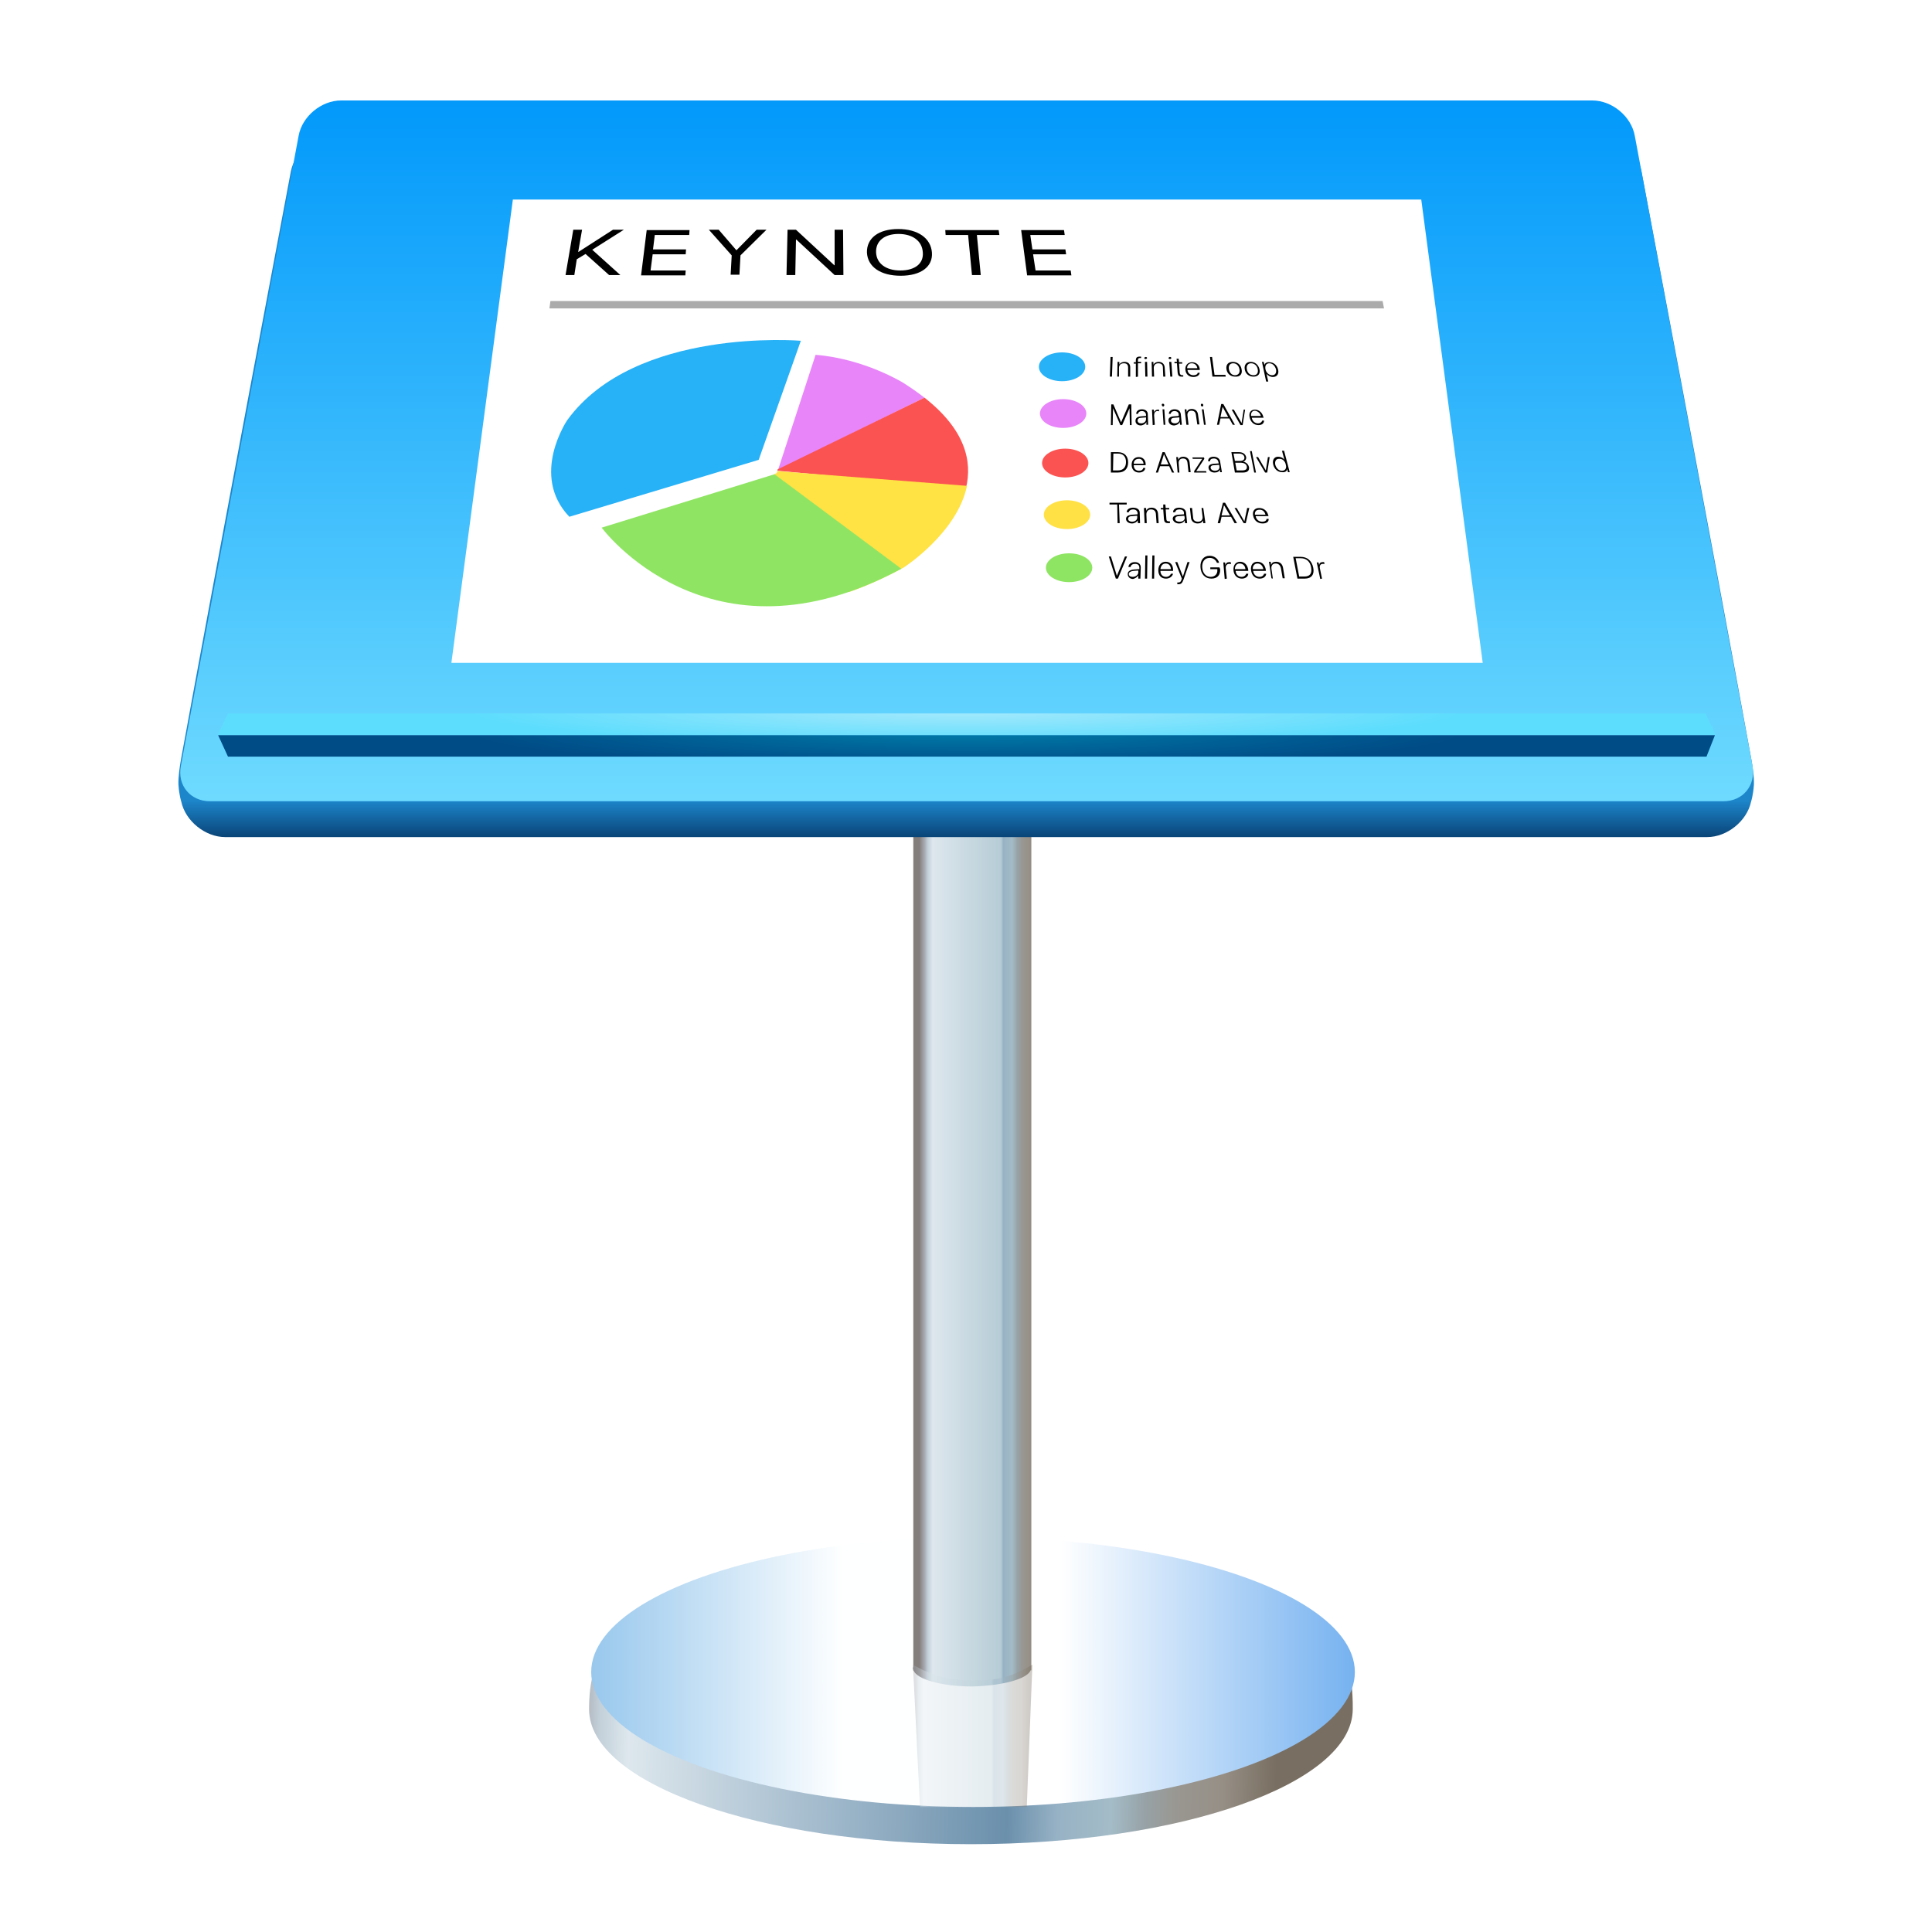 
<svg xmlns="http://www.w3.org/2000/svg" viewBox="0 0 55 55">
	<style type="text/css">
		.st0{fill-rule:evenodd;clip-rule:evenodd;fill:url(#foot_1_);filter:url(#dropshadow);}
		.st1{fill-rule:evenodd;clip-rule:evenodd;fill:url(#Oval-87_2_);}
		.st2{fill-rule:evenodd;clip-rule:evenodd;fill:url(#SVGID_1_);}
		.st3{opacity:0.355;fill-rule:evenodd;clip-rule:evenodd;fill:url(#Leg-Reflection_1_);enable-background:new    ;}
		.st4{fill-rule:evenodd;clip-rule:evenodd;fill:url(#Table-Shadow_1_);}
		.st5{fill-rule:evenodd;clip-rule:evenodd;fill:url(#keynote-path-8_1_);}
		.st6{fill-rule:evenodd;clip-rule:evenodd;fill:url(#keynote-path-11_2_);}
		.st7{fill-rule:evenodd;clip-rule:evenodd;fill:url(#SVGID_2_);}
		.st8{fill-rule:evenodd;clip-rule:evenodd;fill:#FFFFFF;}
		.st9{fill-rule:evenodd;clip-rule:evenodd;}
		.st10{fill-rule:evenodd;clip-rule:evenodd;fill:#FFE146;}
		.st11{fill-rule:evenodd;clip-rule:evenodd;fill:#8EE463;}
		.st12{fill-rule:evenodd;clip-rule:evenodd;fill:#27B1F7;}
		.st13{fill-rule:evenodd;clip-rule:evenodd;fill:#E785F9;}
		.st14{fill-rule:evenodd;clip-rule:evenodd;fill:#FB5352;}
		.st15{fill:#ABABAB;}
		.st16{fill-rule:evenodd;clip-rule:evenodd;fill:#27B1F6;}
		.st17{fill-rule:evenodd;clip-rule:evenodd;fill:#E885F9;}
		.st18{fill-rule:evenodd;clip-rule:evenodd;fill:#FFE244;}
		.st19{fill-rule:evenodd;clip-rule:evenodd;fill:#8FE563;}
	</style>
	<filter filterUnits="objectBoundingBox" id="dropshadow">
		<feOffset dx="0" dy=".35" in="SourceAlpha" result="defappShadowOffsetOuter1"></feOffset>
		<feGaussianBlur stdDeviation=".35" in="defappShadowOffsetOuter1" result="defappShadowBlurOuter1"></feGaussianBlur>
		<feColorMatrix values="0 0 0 0 0   0 0 0 0 0   0 0 0 0 0  0 0 0 0.5 0" type="matrix" in="defappShadowBlurOuter1" result="defappShadowMatrixOuter1"></feColorMatrix>
		<feMerge>
			<feMergeNode in="defappShadowMatrixOuter1"/>
			<feMergeNode in="SourceGraphic"/>
		</feMerge>
	</filter>
	<linearGradient id="foot_1_" gradientUnits="userSpaceOnUse" x1="-537.706" y1="6.339" x2="-537.605" y2="6.34" gradientTransform="matrix(196.541 0 0 69.323 105697.961 -391.513)">
		<stop  offset="0" style="stop-color:#837E7C"/>
		<stop  offset="0.044" style="stop-color:#A8AAB1"/>
		<stop  offset="0.072" style="stop-color:#C3D0D9"/>
		<stop  offset="0.112" style="stop-color:#DDE7ED"/>
		<stop  offset="0.382" style="stop-color:#A2BACC"/>
		<stop  offset="0.382" style="stop-color:#A2BACC"/>
		<stop  offset="0.383" style="stop-color:#A2BACC"/>
		<stop  offset="0.633" style="stop-color:#6B90AC"/>
		<stop  offset="0.703" style="stop-color:#97B2C5"/>
		<stop  offset="0.776" style="stop-color:#A4BCC7"/>
		<stop  offset="0.821" style="stop-color:#97A2A7"/>
		<stop  offset="0.865" style="stop-color:#999791"/>
		<stop  offset="0.927" style="stop-color:#968F86"/>
		<stop  offset="0.96" style="stop-color:#898075"/>
		<stop  offset="0.96" style="stop-color:#898075"/>
		<stop  offset="1" style="stop-color:#786E61"/>
	</linearGradient>
	<linearGradient id="Oval-87_2_" gradientUnits="userSpaceOnUse" x1="-537.708" y1="6.426" x2="-537.597" y2="6.426" gradientTransform="matrix(196.541 0 0 69.323 105698.461 -397.849)">
		<stop  offset="0" style="stop-color:#88BFEA"/>
		<stop  offset="0.363" style="stop-color:#FEFFFF"/>
		<stop  offset="0.558" style="stop-color:#FFFFFF"/>
		<stop  offset="0.63" style="stop-color:#FFFFFF"/>
		<stop  offset="0.633" style="stop-color:#FFFFFF"/>
		<stop  offset="1" style="stop-color:#76B2F0"/>
	</linearGradient>
	<linearGradient id="SVGID_1_" gradientUnits="userSpaceOnUse" x1="-527.65" y1="2.648" x2="-527.539" y2="2.648" gradientTransform="matrix(30.509 0 0 239.382 16124.315 -599.041)">
		<stop  offset="0" style="stop-color:#837E7C"/>
		<stop  offset="0.044" style="stop-color:#A8AAB1"/>
		<stop  offset="0.072" style="stop-color:#C3D0D9"/>
		<stop  offset="0.112" style="stop-color:#DDE7ED"/>
		<stop  offset="0.682" style="stop-color:#B6CCD6"/>
		<stop  offset="0.703" style="stop-color:#97B2C5"/>
		<stop  offset="0.776" style="stop-color:#A4BCC7"/>
		<stop  offset="0.821" style="stop-color:#97A2A7"/>
		<stop  offset="0.865" style="stop-color:#999791"/>
		<stop  offset="0.927" style="stop-color:#968F86"/>
		<stop  offset="1" style="stop-color:#786E61"/>
	</linearGradient>
	<linearGradient id="Leg-Reflection_1_" gradientUnits="userSpaceOnUse" x1="-527.737" y1="12.381" x2="-527.626" y2="12.381" gradientTransform="matrix(30.727 0 0 33.48 16241.657 -365.095)">
		<stop  offset="0" style="stop-color:#837E7C"/>
		<stop  offset="0.044" style="stop-color:#A8AAB1"/>
		<stop  offset="0.072" style="stop-color:#C3D0D9"/>
		<stop  offset="0.112" style="stop-color:#DDE7ED"/>
		<stop  offset="0.682" style="stop-color:#B6CCD6"/>
		<stop  offset="0.703" style="stop-color:#97B2C5"/>
		<stop  offset="0.776" style="stop-color:#A4BCC7"/>
		<stop  offset="0.821" style="stop-color:#97A2A7"/>
		<stop  offset="0.865" style="stop-color:#999791"/>
		<stop  offset="0.927" style="stop-color:#968F86"/>
		<stop  offset="1" style="stop-color:#786E61"/>
	</linearGradient>
	<linearGradient id="Table-Shadow_1_" gradientUnits="userSpaceOnUse" x1="-538.6" y1="4.434" x2="-538.6" y2="4.44" gradientTransform="matrix(405.354 0 0 180.241 218351.375 -776.404)">
		<stop  offset="0" style="stop-color:#1D86CB"/>
		<stop  offset="1" style="stop-color:#094275"/>
	</linearGradient>
	<linearGradient id="keynote-path-8_1_" gradientUnits="userSpaceOnUse" x1="-538.599" y1="4.375" x2="-538.599" y2="4.485" gradientTransform="matrix(404.736 0 0 180.241 218017.969 -785.639)">
		<stop  offset="0" style="stop-color:#0299FB"/>
		<stop  offset="1" style="stop-color:#6EDAFE"/>
	</linearGradient>
	<radialGradient id="keynote-path-11_2_" cx="-423.507" cy="-4.296" r="0.166" gradientTransform="matrix(3.395916e-16 5.546 -84.86 5.196131e-15 -337.026 2369.652)" gradientUnits="userSpaceOnUse">
		<stop  offset="0" style="stop-color:#007AA8"/>
		<stop  offset="1" style="stop-color:#004C87"/>
	</radialGradient>
	<radialGradient id="SVGID_2_" cx="-422.609" cy="-4.295" r="0.166" gradientTransform="matrix(3.395874e-16 5.546 -84.859 5.196131e-15 -336.979 2364.054)" gradientUnits="userSpaceOnUse">
		<stop  offset="0" style="stop-color:#A4E9FC"/>
		<stop  offset="1" style="stop-color:#5DDDFD"/>
	</radialGradient>
	
	<path id="foot" class="st0" d="M27.64,43.77c4.43,0,8.82,1.11,10.37,2.62c0.27,0.27,0.51,0.85,0.5,1.92
		c-0.01,2.12-4.87,3.84-10.87,3.84s-10.87-1.72-10.87-3.84c0-0.73,0.12-1.78,1.13-2.36C19.81,44.84,23.71,43.77,27.64,43.77z"/>
	<ellipse id="Oval-87_1_" class="st1" cx="27.7" cy="47.6" rx="10.87" ry="3.84"/>
	<path class="st2" d="M29.34,47.55c0.01,0,0.02,0,0.02,0V21.51H26v25.93c0,0.01-0.01,0.03-0.01,0.05s0,0.03,0.01,0.05v0.02
		c0,0,0,0,0.01,0c0.1,0.25,0.81,0.45,1.67,0.45C28.53,47.99,29.24,47.8,29.34,47.55z"/>
	<path id="Leg-Reflection" class="st3" d="M29.23,51.44l0.16-4.05c0,0-0.32,0.2-0.68,0.32c-0.35,0.12-0.74,0.13-1.03,0.13
		c-0.24,0-0.64-0.03-0.97-0.13c-0.4-0.12-0.72-0.32-0.72-0.32l0.2,4.05H29.23z"/>
	<g id="Table_1_" transform="translate(-0, 0)">
		<path id="Table-Shadow" class="st4" d="M27.5,3.88h18.02c0.56,0,1.1,0.44,1.21,1c0,0,2.11,11.15,3.13,16.75
			c0.03,0.17,0.08,0.5,0.07,0.71c-0.02,0.3-0.08,0.48-0.08,0.48c-0.12,0.56-0.69,1.01-1.25,1.01H27.5H6.41
			c-0.56,0-1.13-0.45-1.25-1.01c0,0-0.06-0.18-0.08-0.48c-0.01-0.21,0.04-0.54,0.07-0.71c1.02-5.6,3.13-16.75,3.13-16.75
			c0.11-0.56,0.65-1,1.21-1C9.49,3.88,27.5,3.88,27.5,3.88z"/>
		<path id="keynote-path-8" class="st5" d="M49.89,21.8c0.1,0.56-0.27,1.01-0.83,1.01H5.98c-0.56,0-0.94-0.45-0.83-1.01L8.5,3.87
			c0.1-0.56,0.65-1.01,1.21-1.01h35.62c0.56,0,1.11,0.45,1.21,1.01L49.89,21.8z"/>
		<polygon id="keynote-path-11_1_" class="st6" points="48.82,20.93 48.58,21.54 6.49,21.54 6.21,20.93 	"/>
		<path class="st7" d="M48.55,20.31l0.29,0.61H29.97H6.2l0.29-0.61H48.55z"/>
		<polygon id="keynote-path-14_1_" class="st8" points="40.46,5.68 42.21,18.87 12.85,18.87 14.6,5.68 	"/>
		<g id="Name" transform="translate(221.455, 64.702)">
			<path class="st9" d="M-189.6-50.34h0.22v-0.05h-0.49v0.05h0.22l0.01,0.53h0.06L-189.6-50.34z M-189.34-49.93
				c0-0.05,0.04-0.08,0.12-0.08l0.14-0.01v0.05c0,0.07-0.06,0.12-0.15,0.12C-189.29-49.85-189.34-49.88-189.34-49.93z M-189.07-49.89
				l0.01,0.08h0.06l-0.01-0.3c0-0.09-0.08-0.14-0.19-0.14c-0.1,0-0.18,0.05-0.18,0.13h0.06c0.01-0.05,0.06-0.08,0.12-0.08
				c0.08,0,0.12,0.04,0.13,0.1v0.04l-0.15,0.01c-0.12,0.01-0.18,0.05-0.18,0.12s0.07,0.13,0.17,0.13
				C-189.16-49.8-189.09-49.84-189.07-49.89z M-188.81-49.81l-0.01-0.25c0-0.08,0.05-0.14,0.13-0.14s0.13,0.04,0.14,0.12l0.02,0.27
				h0.06l-0.02-0.28c-0.01-0.1-0.08-0.16-0.18-0.16c-0.08,0-0.13,0.03-0.15,0.09l-0.01-0.08h-0.06l0.02,0.43H-188.81z M-188.34-50.24
				h-0.07v0.04h0.07l0.02,0.28c0.01,0.08,0.04,0.11,0.12,0.11c0.01,0,0.04,0,0.05,0v-0.05h-0.03c-0.05,0-0.07-0.02-0.07-0.06
				l-0.02-0.28h0.1v-0.04h-0.1l-0.01-0.1h-0.06V-50.24z M-188-49.93c0-0.05,0.04-0.08,0.12-0.08l0.14-0.01l0.01,0.05
				c0.01,0.07-0.05,0.12-0.14,0.12C-187.95-49.85-188-49.88-188-49.93z M-187.73-49.89l0.01,0.08h0.06l-0.03-0.3
				c-0.01-0.09-0.09-0.14-0.2-0.14c-0.1,0-0.17,0.05-0.17,0.13h0.06c0.01-0.05,0.05-0.08,0.12-0.08c0.08,0,0.13,0.04,0.13,0.1v0.04
				l-0.15,0.01c-0.12,0.01-0.17,0.05-0.17,0.12c0.01,0.07,0.08,0.13,0.18,0.13C-187.81-49.8-187.75-49.84-187.73-49.89z
				 M-187.25-50.24l0.03,0.25c0.01,0.08-0.04,0.14-0.13,0.14c-0.08,0-0.14-0.04-0.14-0.12l-0.03-0.27h-0.06l0.03,0.28
				c0.01,0.1,0.09,0.16,0.19,0.16c0.08,0,0.13-0.03,0.15-0.09l0.01,0.08h0.06l-0.06-0.43H-187.25z M-186.24-49.81l-0.34-0.58h-0.06
				l-0.15,0.58h0.07l0.04-0.18h0.27l0.1,0.18H-186.24z M-186.44-50.03h-0.24l0.07-0.29L-186.44-50.03z M-185.95-50.24l-0.08,0.38
				l-0.22-0.38h-0.06l0.26,0.43h0.06l0.1-0.43H-185.95z M-185.43-50.05h-0.3c-0.01-0.09,0.04-0.14,0.12-0.14
				C-185.52-50.2-185.45-50.14-185.43-50.05z M-185.52-49.85c-0.1,0-0.17-0.06-0.19-0.16l0,0h0.37l-0.01-0.02
				c-0.03-0.13-0.13-0.21-0.26-0.21c-0.13,0-0.2,0.09-0.17,0.22c0.03,0.14,0.13,0.22,0.27,0.22c0.11,0,0.18-0.05,0.17-0.13h-0.06
				C-185.4-49.88-185.45-49.85-185.52-49.85z"/>
			<path class="st9" d="M-189.37-48.86h-0.06l-0.23,0.55l-0.17-0.55h-0.06l0.2,0.63h0.06L-189.37-48.86z M-189.32-48.36
				c0-0.05,0.05-0.08,0.13-0.09l0.14-0.01v0.05c0,0.07-0.07,0.13-0.16,0.13C-189.28-48.28-189.32-48.31-189.32-48.36z M-189.05-48.32
				v0.09h0.06l0.01-0.32c0-0.09-0.06-0.15-0.17-0.15c-0.1,0-0.18,0.06-0.18,0.14h0.06c0.01-0.06,0.06-0.09,0.13-0.09
				c0.08,0,0.12,0.04,0.12,0.11v0.04l-0.15,0.01c-0.11,0.01-0.18,0.05-0.18,0.13s0.06,0.14,0.15,0.14
				C-189.15-48.23-189.08-48.27-189.05-48.32z M-188.8-48.23l0.01-0.66h-0.06l-0.01,0.66H-188.8z M-188.6-48.23l0.01-0.66h-0.06
				l-0.01,0.66H-188.6z M-188.12-48.5h-0.3c0.01-0.09,0.06-0.16,0.15-0.16C-188.18-48.66-188.13-48.6-188.12-48.5z M-188.26-48.28
				c-0.1,0-0.16-0.07-0.16-0.17l0,0h0.36v-0.03c0-0.14-0.08-0.23-0.21-0.23s-0.21,0.1-0.21,0.24c0,0.15,0.08,0.24,0.22,0.24
				c0.1,0,0.18-0.06,0.2-0.14h-0.06C-188.14-48.32-188.19-48.28-188.26-48.28z M-187.76-48.21l0.17-0.49h-0.06l-0.13,0.41l-0.16-0.41
				H-188l0.19,0.47l-0.01,0.03c-0.02,0.06-0.04,0.08-0.09,0.08c-0.01,0-0.02,0-0.03,0v0.05c0.01,0,0.02,0,0.03,0
				C-187.83-48.07-187.8-48.1-187.76-48.21z M-186.74-48.55H-187v0.05h0.2v0.02c0.01,0.12-0.07,0.2-0.19,0.2
				c-0.14,0-0.23-0.11-0.24-0.27c-0.01-0.16,0.07-0.27,0.21-0.27c0.1,0,0.17,0.05,0.21,0.14h0.06c-0.03-0.12-0.14-0.2-0.27-0.2
				c-0.17,0-0.27,0.13-0.26,0.32c0.01,0.2,0.13,0.33,0.31,0.33c0.17,0,0.26-0.1,0.25-0.27L-186.74-48.55z M-186.53-48.23l-0.03-0.29
				c-0.01-0.08,0.03-0.13,0.1-0.13c0.02,0,0.04,0,0.05,0.01l-0.01-0.06c-0.01,0-0.02,0-0.04,0c-0.06,0-0.1,0.03-0.11,0.09l-0.01-0.08
				h-0.05l0.04,0.47L-186.53-48.23L-186.53-48.23z M-186-48.5h-0.3c0-0.09,0.05-0.16,0.13-0.16C-186.07-48.66-186.01-48.6-186-48.5z
				 M-186.11-48.28c-0.1,0-0.16-0.07-0.17-0.17l0,0h0.36v-0.03c-0.02-0.14-0.11-0.23-0.23-0.23c-0.13,0-0.2,0.1-0.19,0.24
				c0.01,0.15,0.11,0.24,0.24,0.24c0.1,0,0.18-0.06,0.18-0.14h-0.06C-185.99-48.32-186.04-48.28-186.11-48.28z M-185.49-48.5h-0.3
				c-0.01-0.09,0.05-0.16,0.13-0.16C-185.57-48.66-185.51-48.6-185.49-48.5z M-185.6-48.28c-0.1,0-0.17-0.07-0.18-0.17l0,0h0.36
				v-0.03c-0.02-0.14-0.11-0.23-0.24-0.23s-0.2,0.1-0.18,0.24c0.02,0.15,0.11,0.24,0.25,0.24c0.1,0,0.18-0.06,0.18-0.14h-0.06
				C-185.48-48.32-185.53-48.28-185.6-48.28z M-185.22-48.23l-0.04-0.28c-0.01-0.09,0.03-0.15,0.12-0.15c0.08,0,0.13,0.05,0.15,0.13
				l0.05,0.29h0.06l-0.05-0.3c-0.02-0.11-0.09-0.17-0.2-0.17c-0.08,0-0.12,0.03-0.14,0.09l-0.01-0.09h-0.05l0.07,0.47L-185.22-48.23
				L-185.22-48.23z M-184.52-48.23h0.21c0.19,0,0.28-0.12,0.24-0.31c-0.04-0.2-0.17-0.31-0.36-0.31h-0.21L-184.52-48.23z
				 M-184.42-48.81c0.15,0,0.26,0.09,0.29,0.26s-0.03,0.26-0.19,0.26h-0.15l-0.1-0.52C-184.57-48.81-184.42-48.81-184.42-48.81z
				 M-183.82-48.23l-0.06-0.29c-0.02-0.08,0.02-0.13,0.08-0.13c0.02,0,0.04,0,0.05,0.01l-0.01-0.06c-0.01,0-0.02,0-0.04,0
				c-0.06,0-0.1,0.03-0.1,0.09l-0.02-0.08h-0.05l0.1,0.47L-183.82-48.23L-183.82-48.23z"/>
			<path class="st9" d="M-189.78-54.54h-0.06l-0.02,0.56h0.06L-189.78-54.54z M-189.6-53.98v-0.25c0-0.08,0.05-0.13,0.14-0.13
				c0.08,0,0.12,0.04,0.12,0.12v0.26h0.06v-0.27c0-0.09-0.06-0.15-0.16-0.15c-0.07,0-0.13,0.03-0.15,0.08v-0.08h-0.05l-0.01,0.42
				C-189.65-53.98-189.6-53.98-189.6-53.98z M-189.06-53.98v-0.38h0.09v-0.04h-0.09v-0.05c0-0.05,0.02-0.06,0.06-0.06
				c0.01,0,0.02,0,0.03,0v-0.04c-0.01,0-0.02,0-0.04,0c-0.08,0-0.11,0.03-0.11,0.11v0.05h-0.06v0.04h0.06v0.38L-189.06-53.98
				L-189.06-53.98z M-188.79-53.98l-0.01-0.42h-0.06l0.01,0.42H-188.79z M-188.8-54.51c0-0.02-0.02-0.03-0.04-0.03
				s-0.04,0.02-0.04,0.03c0,0.02,0.02,0.03,0.04,0.03S-188.8-54.5-188.8-54.51z M-188.6-53.98l-0.01-0.25c0-0.08,0.05-0.13,0.13-0.13
				s0.13,0.04,0.13,0.12l0.01,0.26h0.06l-0.02-0.27c-0.01-0.09-0.07-0.15-0.17-0.15c-0.07,0-0.12,0.03-0.15,0.08v-0.08h-0.05
				l0.01,0.42C-188.66-53.98-188.6-53.98-188.6-53.98z M-188.08-53.98l-0.03-0.42h-0.06l0.03,0.42H-188.08z M-188.11-54.51
				c0-0.02-0.02-0.03-0.04-0.03s-0.04,0.02-0.04,0.03c0,0.02,0.02,0.03,0.04,0.03C-188.12-54.48-188.11-54.5-188.11-54.51z
				 M-187.95-54.4h-0.07v0.04h0.07l0.02,0.27c0.01,0.08,0.04,0.11,0.12,0.11c0.01,0,0.04,0,0.04,0v-0.04h-0.03
				c-0.04,0-0.06-0.02-0.07-0.06l-0.02-0.27h0.09v-0.04h-0.09l-0.01-0.1h-0.06L-187.95-54.4z M-187.37-54.22h-0.29
				c0-0.08,0.05-0.14,0.13-0.14C-187.44-54.36-187.38-54.3-187.37-54.22z M-187.48-54.02c-0.09,0-0.16-0.06-0.17-0.15l0,0h0.35v-0.02
				c-0.01-0.12-0.1-0.2-0.22-0.2s-0.2,0.09-0.19,0.21c0.01,0.13,0.1,0.21,0.23,0.21c0.1,0,0.17-0.05,0.18-0.12h-0.06
				C-187.36-54.05-187.41-54.02-187.48-54.02z M-186.88-54.03l-0.07-0.51h-0.06l0.07,0.56h0.38l-0.01-0.05
				C-186.57-54.03-186.88-54.03-186.88-54.03z M-186.11-54.19c-0.02-0.13-0.12-0.21-0.25-0.21s-0.2,0.08-0.18,0.21
				s0.12,0.21,0.25,0.21C-186.15-53.97-186.08-54.06-186.11-54.19z M-186.47-54.19c-0.02-0.1,0.03-0.17,0.12-0.17
				s0.16,0.06,0.18,0.17c0.02,0.1-0.03,0.17-0.13,0.17C-186.38-54.02-186.45-54.08-186.47-54.19z M-185.6-54.19
				c-0.03-0.13-0.13-0.21-0.25-0.21s-0.19,0.08-0.17,0.21c0.02,0.13,0.12,0.21,0.25,0.21S-185.57-54.06-185.6-54.19z M-185.96-54.19
				c-0.02-0.1,0.03-0.17,0.12-0.17s0.17,0.06,0.19,0.17c0.02,0.1-0.02,0.17-0.12,0.17S-185.94-54.08-185.96-54.19z M-185.46-54.31
				l-0.02-0.09h-0.05l0.12,0.56h0.06l-0.05-0.22c0.04,0.05,0.11,0.09,0.18,0.09c0.12,0,0.18-0.09,0.15-0.21
				c-0.03-0.13-0.13-0.21-0.25-0.21C-185.39-54.4-185.45-54.36-185.46-54.31z M-185.43-54.19c-0.02-0.1,0.02-0.17,0.11-0.17
				s0.16,0.07,0.19,0.17c0.02,0.1-0.02,0.17-0.11,0.17C-185.33-54.02-185.41-54.09-185.43-54.19z"/>
			<path class="st9" d="M-189.32-53.19l-0.22,0.51l-0.22-0.51h-0.06l-0.01,0.59h0.05l0.01-0.48l0.21,0.48h0.05l0.21-0.48l0.01,0.48
				h0.05l-0.01-0.59H-189.32z M-189.07-52.73c0-0.05,0.04-0.08,0.11-0.08l0.13-0.01v0.05c0,0.07-0.06,0.12-0.14,0.12
				C-189.03-52.65-189.07-52.68-189.07-52.73z M-188.82-52.69v0.08h0.05l-0.01-0.3c0-0.09-0.07-0.14-0.17-0.14
				c-0.09,0-0.16,0.05-0.16,0.13h0.05c0.01-0.05,0.05-0.08,0.11-0.08c0.07,0,0.11,0.04,0.12,0.1v0.04l-0.14,0.01
				c-0.11,0.01-0.16,0.05-0.16,0.13s0.06,0.13,0.16,0.13C-188.9-52.6-188.84-52.64-188.82-52.69z M-188.58-52.61l-0.02-0.27
				c0-0.07,0.03-0.12,0.1-0.12c0.02,0,0.03,0,0.04,0.01v-0.05c-0.01,0-0.02,0-0.03,0c-0.05,0-0.1,0.03-0.11,0.08l-0.01-0.08h-0.05
				l0.02,0.44L-188.58-52.61L-188.58-52.61z M-188.28-52.61l-0.03-0.44h-0.05l0.03,0.44H-188.28z M-188.31-53.17
				c0-0.02-0.02-0.04-0.04-0.04c-0.02,0-0.04,0.02-0.03,0.04c0,0.02,0.02,0.04,0.04,0.04C-188.33-53.13-188.31-53.15-188.31-53.17z
				 M-188.12-52.73c0-0.05,0.03-0.08,0.11-0.08l0.13-0.01v0.05c0.01,0.07-0.05,0.12-0.13,0.12
				C-188.07-52.65-188.12-52.68-188.12-52.73z M-187.87-52.69l0.01,0.08h0.05l-0.03-0.3c-0.01-0.09-0.08-0.14-0.18-0.14
				c-0.09,0-0.16,0.05-0.16,0.13h0.05c0.01-0.05,0.05-0.08,0.11-0.08c0.07,0,0.12,0.04,0.12,0.1v0.04l-0.14,0.01
				c-0.11,0.01-0.16,0.05-0.15,0.13c0.01,0.08,0.07,0.13,0.16,0.13C-187.94-52.6-187.89-52.64-187.87-52.69z M-187.62-52.61
				l-0.03-0.26c-0.01-0.08,0.03-0.14,0.11-0.14s0.12,0.04,0.13,0.12l0.04,0.27h0.06l-0.04-0.28c-0.01-0.1-0.08-0.16-0.18-0.16
				c-0.07,0-0.12,0.03-0.14,0.09l-0.01-0.08h-0.05l0.05,0.44H-187.62z M-187.13-52.61l-0.06-0.44h-0.05l0.06,0.44H-187.13z
				 M-187.2-53.17c0-0.02-0.02-0.04-0.04-0.04c-0.02,0-0.03,0.02-0.03,0.04s0.02,0.04,0.04,0.04S-187.2-53.15-187.2-53.17z
				 M-186.3-52.61l-0.33-0.59h-0.06l-0.12,0.59h0.06l0.04-0.18h0.25l0.1,0.18H-186.3z M-186.49-52.83h-0.22l0.06-0.29L-186.49-52.83z
				 M-186.05-53.04l-0.06,0.38l-0.22-0.38h-0.06l0.25,0.44h0.06l0.07-0.44H-186.05z M-185.56-52.86h-0.28
				c-0.01-0.09,0.03-0.15,0.11-0.15C-185.65-53-185.58-52.94-185.56-52.86z M-185.64-52.65c-0.09,0-0.16-0.06-0.18-0.16l0,0h0.34
				l-0.01-0.02c-0.03-0.13-0.13-0.21-0.24-0.21c-0.12,0-0.18,0.09-0.15,0.22c0.03,0.14,0.13,0.22,0.25,0.22
				c0.1,0,0.16-0.05,0.16-0.13h-0.05C-185.54-52.68-185.58-52.65-185.64-52.65z"/>
			<path class="st9" d="M-189.83-51.25h0.2c0.19,0,0.29-0.11,0.29-0.29s-0.11-0.29-0.29-0.29h-0.2V-51.25z M-189.63-51.79
				c0.15,0,0.23,0.09,0.23,0.24s-0.08,0.24-0.23,0.24h-0.14l0.01-0.48C-189.76-51.79-189.63-51.79-189.63-51.79z M-188.9-51.5h-0.28
				c0-0.09,0.06-0.14,0.14-0.14C-188.97-51.65-188.91-51.59-188.9-51.5z M-189.03-51.3c-0.09,0-0.15-0.06-0.15-0.16l0,0h0.34v-0.02
				c0-0.13-0.08-0.21-0.2-0.21s-0.2,0.09-0.2,0.22c0,0.14,0.09,0.22,0.21,0.22c0.1,0,0.17-0.05,0.18-0.13h-0.06
				C-188.92-51.33-188.96-51.3-189.03-51.3z M-188.03-51.25l-0.27-0.58h-0.06l-0.19,0.58h0.06l0.06-0.18h0.26l0.08,0.18H-188.03z
				 M-188.19-51.48h-0.22l0.09-0.29L-188.19-51.48z M-187.88-51.25l-0.02-0.26c-0.01-0.08,0.04-0.14,0.12-0.14s0.12,0.04,0.13,0.12
				l0.03,0.27h0.06l-0.03-0.28c-0.01-0.1-0.08-0.16-0.18-0.16c-0.07,0-0.12,0.03-0.14,0.09l-0.01-0.08h-0.05l0.04,0.44H-187.88z
				 M-187.11-51.25l-0.01-0.04h-0.28l0.23-0.35l-0.01-0.04h-0.33l0.01,0.04h0.27l-0.23,0.35v0.04H-187.11z M-186.99-51.38
				c-0.01-0.05,0.03-0.08,0.11-0.08l0.13-0.01l0.01,0.05c0.01,0.07-0.04,0.12-0.13,0.12C-186.93-51.3-186.98-51.33-186.99-51.38z
				 M-186.73-51.34l0.01,0.08h0.05l-0.05-0.3c-0.01-0.09-0.09-0.14-0.19-0.14c-0.09,0-0.16,0.05-0.15,0.13h0.05
				c0-0.05,0.04-0.08,0.11-0.08s0.12,0.04,0.13,0.1l0.01,0.04l-0.14,0.01c-0.11,0.01-0.16,0.05-0.15,0.12
				c0.01,0.08,0.08,0.13,0.17,0.13C-186.8-51.25-186.74-51.28-186.73-51.34z M-185.9-51.41c-0.02-0.08-0.09-0.14-0.17-0.15l0,0
				c0.06-0.01,0.1-0.07,0.09-0.13c-0.02-0.09-0.1-0.14-0.2-0.14h-0.22l0.1,0.58h0.23C-185.94-51.25-185.88-51.31-185.9-51.41z
				 M-186.18-51.79c0.08,0,0.14,0.04,0.15,0.1c0.01,0.07-0.03,0.11-0.13,0.11h-0.14l-0.04-0.21H-186.18z M-186.29-51.53h0.15
				c0.1,0,0.17,0.04,0.18,0.11s-0.03,0.11-0.13,0.11h-0.16L-186.29-51.53z M-185.7-51.25l-0.12-0.61h-0.05l0.12,0.61H-185.7z
				 M-185.36-51.69l-0.06,0.38l-0.22-0.38h-0.06l0.26,0.44h0.06l0.07-0.44H-185.36z M-184.81-51.35l0.02,0.09h0.05l-0.16-0.61h-0.06
				l0.07,0.26c-0.04-0.06-0.11-0.09-0.18-0.09c-0.11,0-0.17,0.09-0.14,0.22s0.13,0.22,0.25,0.22
				C-184.87-51.25-184.82-51.29-184.81-51.35z M-184.85-51.47c0.03,0.1-0.02,0.17-0.11,0.17s-0.16-0.07-0.19-0.17
				c-0.02-0.1,0.02-0.17,0.1-0.17C-184.95-51.65-184.87-51.58-184.85-51.47z"/>
			<ellipse id="Yellow" class="st10" cx="-191.08" cy="-50.05" rx="0.66" ry="0.41"/>
			<ellipse id="Green" class="st11" cx="-191.02" cy="-48.54" rx="0.66" ry="0.41"/>
			<ellipse id="Blue" class="st12" cx="-191.22" cy="-54.26" rx="0.66" ry="0.41"/>
			<ellipse id="Pink" class="st13" cx="-191.19" cy="-52.93" rx="0.66" ry="0.41"/>
			<ellipse id="Red" class="st14" cx="-191.13" cy="-51.52" rx="0.66" ry="0.41"/>
		</g>
		<path id="KEYNOTE" class="st9" d="M16.67,7.23l0.67,0.6h0.32l-0.8-0.72l0.9-0.57h-0.31l-0.98,0.63h-0.01l0.11-0.63h-0.25L16.1,7.83
			h0.25l0.07-0.45L16.67,7.23z M18.58,7.24h0.94l0.01-0.14h-0.94l0.05-0.41h0.98l0.01-0.14h-1.22l-0.16,1.29h1.26l0.01-0.14h-1
			L18.58,7.24z M21.82,6.54h-0.28l-0.57,0.58h-0.01l-0.5-0.58h-0.28l0.65,0.73L20.8,7.82h0.25l0.03-0.55L21.82,6.54z M22.67,6.82
			l1.09,1.01h0.25L24,6.54h-0.24v1.01h-0.01l-1.09-1.01h-0.24l-0.03,1.29h0.25l0.02-1.01C22.66,6.82,22.67,6.82,22.67,6.82z
			 M25.64,7.85c0.58,0,0.92-0.26,0.89-0.66c-0.03-0.41-0.4-0.67-0.96-0.67s-0.9,0.26-0.89,0.67C24.7,7.59,25.06,7.85,25.64,7.85z
			 M25.63,7.7c-0.41,0-0.68-0.2-0.69-0.52s0.24-0.52,0.64-0.52s0.67,0.2,0.69,0.52C26.3,7.5,26.05,7.7,25.63,7.7z M28.45,6.69
			l-0.02-0.14h-1.52l0.01,0.14h0.64l0.11,1.14h0.25l-0.11-1.14H28.45z M29.41,7.24h0.94L30.33,7.1h-0.94l-0.06-0.41h0.98l-0.02-0.14
			h-1.22l0.17,1.29h1.26L30.48,7.7h-1L29.41,7.24z"/>
		<polygon class="st15" points="39.4,8.78 15.64,8.78 15.67,8.57 39.36,8.57 	"/>
		<g id="Pie-Chart" transform="translate(95.348, 61.621)">
			<path id="Blue_1_" class="st16" d="M-79.14-46.91l5.39-1.62l1.2-3.39c0,0-4.72-0.4-6.65,2.26C-79.2-49.66-80.27-48.09-79.14-46.91
				"/>
			<path id="Purple" class="st17" d="M-69.03-50.3c-0.18-0.14-0.38-0.28-0.6-0.42c0,0-1.11-0.69-2.5-0.8l-1.07,3.28L-69.03-50.3z"/>
			<path id="Red_1_" class="st14" d="M-69.03-50.3c1.16,0.91,1.37,1.81,1.18,2.58l-5.37-0.5l0.01-0.04L-69.03-50.3z"/>
			<path id="Yellow_1_" class="st18" d="M-67.82-47.79c-0.28,1.35-1.81,2.33-1.81,2.33c-0.54,0.29-1.05,0.52-1.54,0.69l-0.26-0.02
				l-1.87-3.34l0.06-0.02l0.02-0.06C-73.22-48.21-67.82-47.79-67.82-47.79z"/>
			<path id="Green_1_" class="st19" d="M-69.69-45.43c-5.49,2.96-8.53-1.17-8.53-1.17l4.92-1.52L-69.69-45.43L-69.69-45.43z"/>
		</g>
	</g>
</svg>

